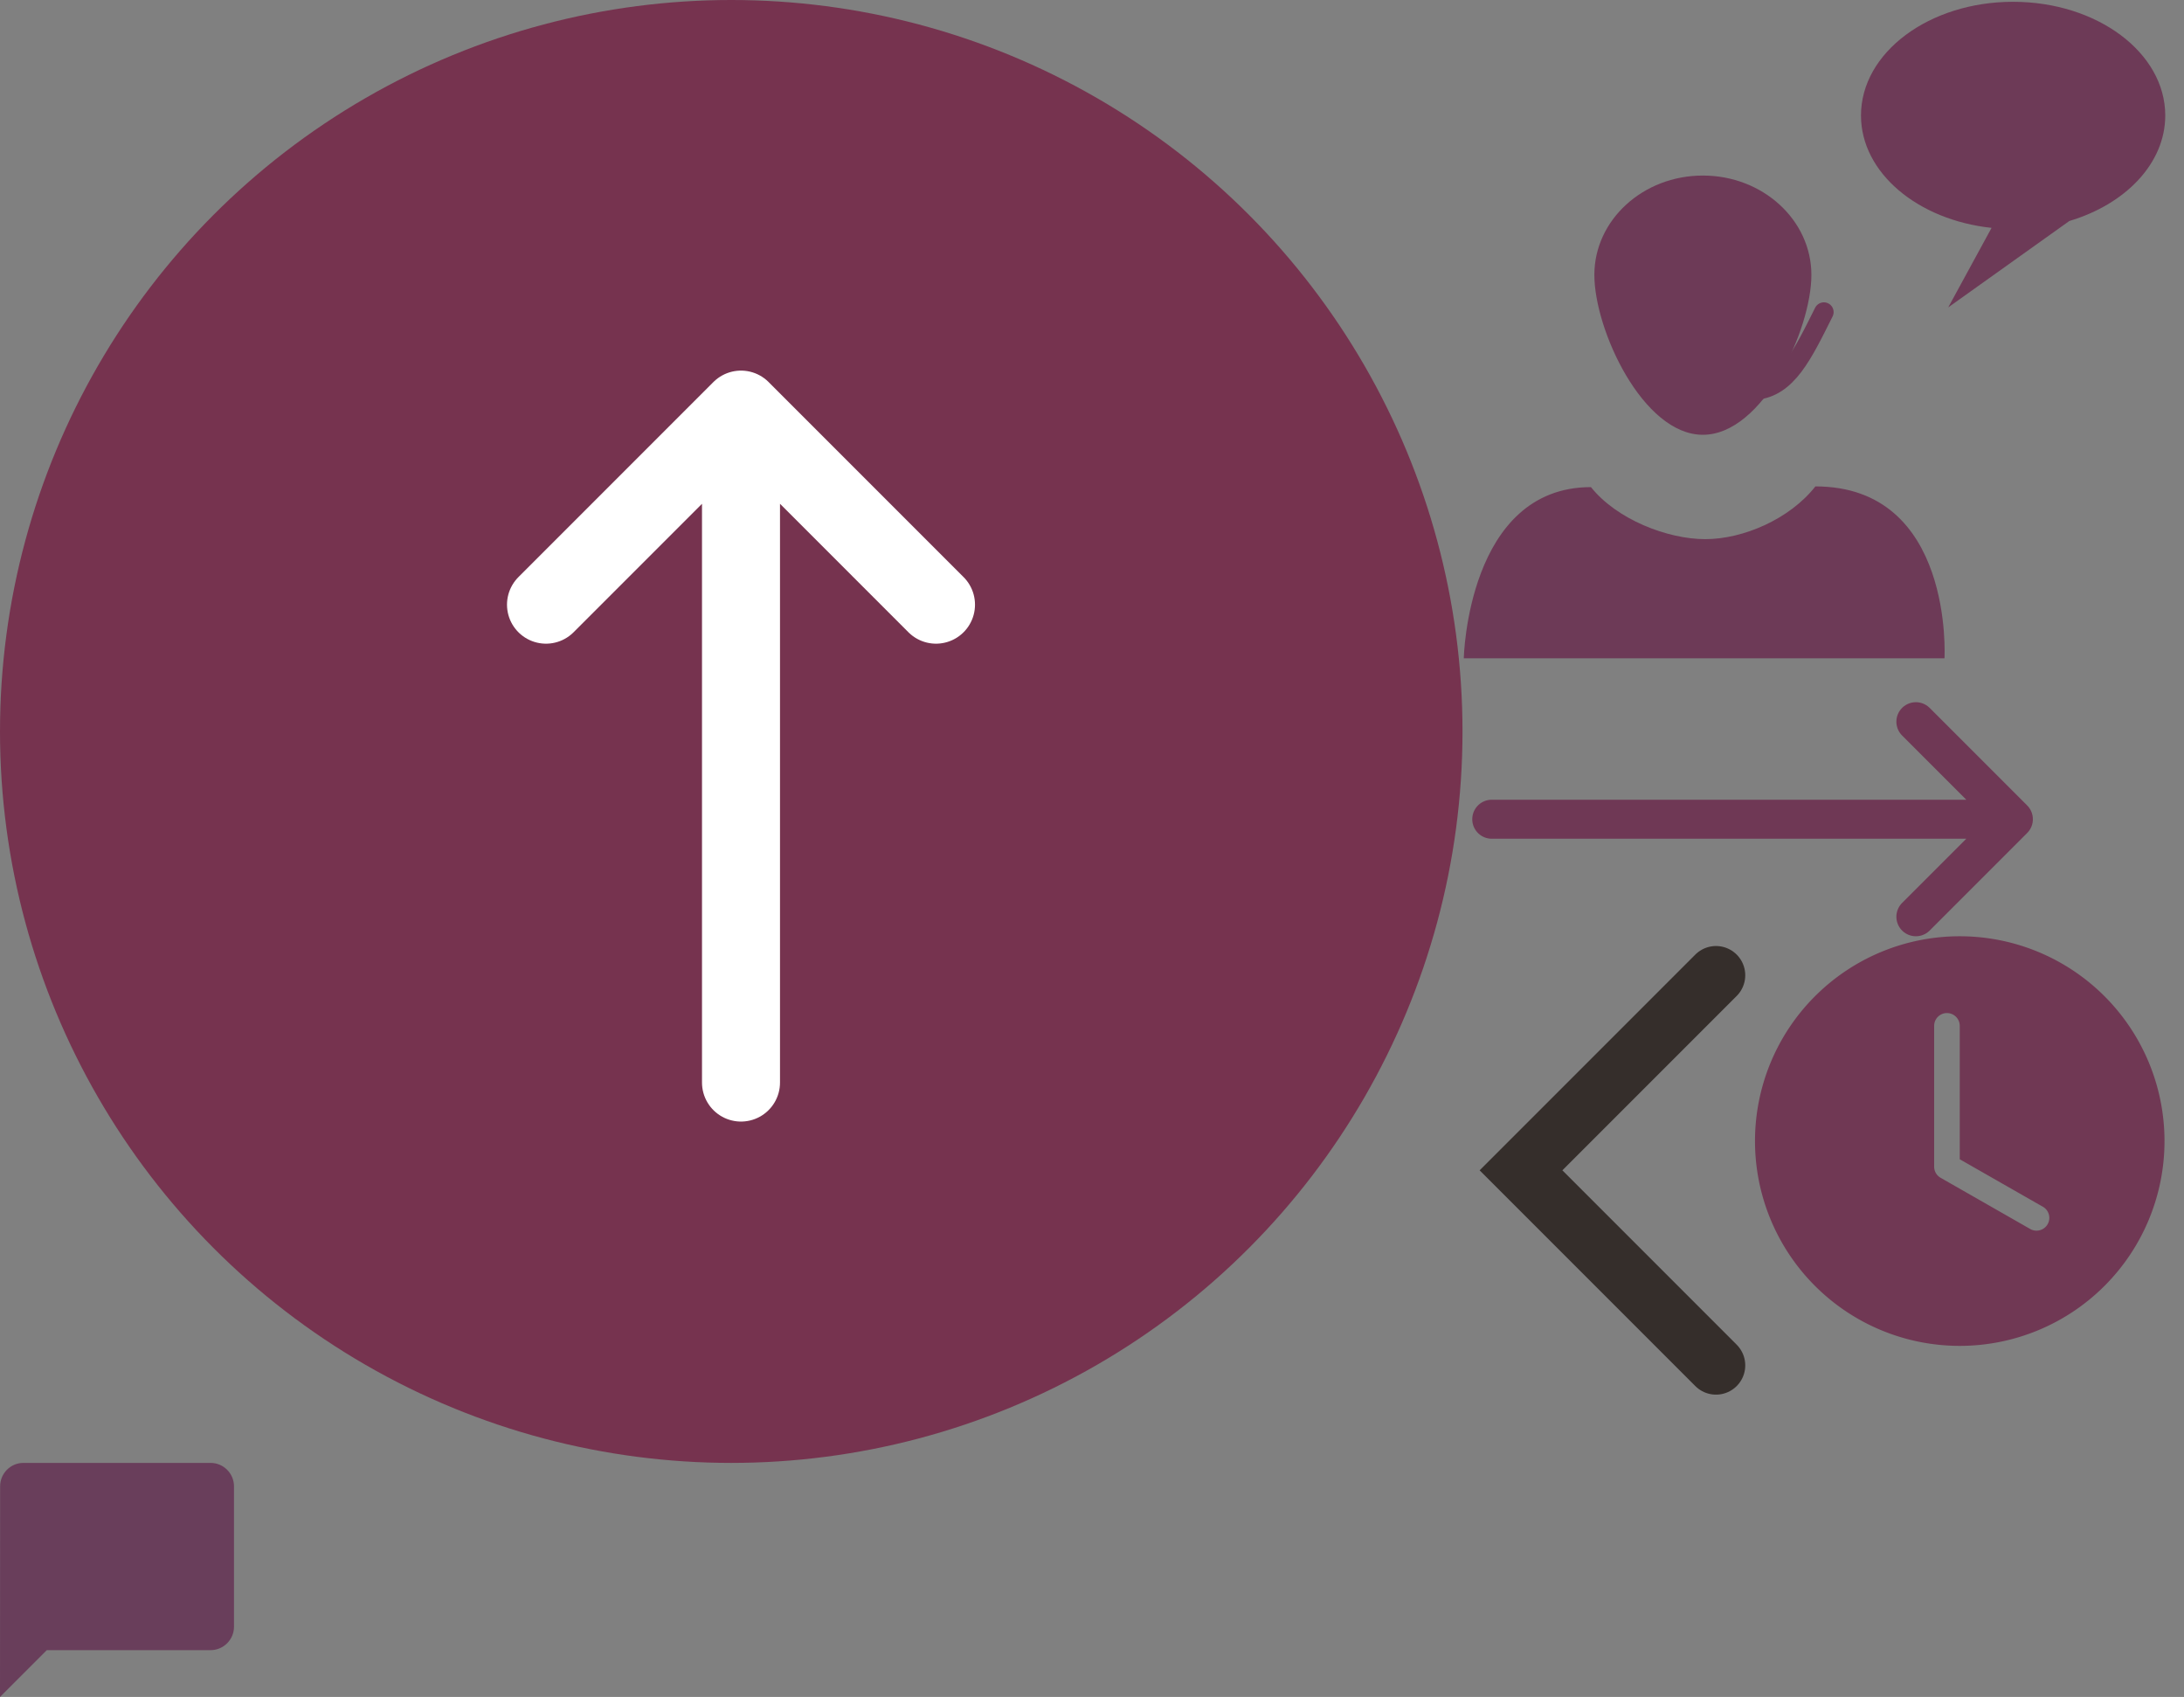 <?xml version="1.0" encoding="utf-8"?><svg width="112" height="87" viewBox="0 0 112 87" xmlns="http://www.w3.org/2000/svg" xmlns:xlink="http://www.w3.org/1999/xlink"><rect x="0" y="0" width="112" height="87" fill="#808080" stroke="none"/><svg width="30" height="12" fill="none" viewBox="0 0 30 12" id="arrow" x="75" y="36" xmlns="http://www.w3.org/2000/svg"><path d="M23.25 1l5 5m0 0l-5 5m5-5H1.5" stroke="#6F3855" stroke-width="2" stroke-linecap="round"/></svg><svg width="15" height="24" fill="none" viewBox="0 0 15 24" id="arrow-left" x="75" y="48" xmlns="http://www.w3.org/2000/svg"><path d="M13 2L3 12l10 10" stroke="#352E2B" stroke-width="3" stroke-linecap="round"/></svg><svg width="75" height="75" fill="none" viewBox="0 0 75 75" id="arrow-top" xmlns="http://www.w3.org/2000/svg"><circle cx="37.5" cy="37.5" r="37.5" fill="#76334F"/><path d="M28 31l10-10m0 0l10 10M38 21v34.5" stroke="#fff" stroke-width="4" stroke-linecap="round"/></svg><svg width="21" height="21" fill="none" viewBox="0 0 21 21" id="clock" x="90" y="48" xmlns="http://www.w3.org/2000/svg"><g clip-path="url(#dclip0_0_468)"><path d="M21 10.5a10.5 10.5 0 11-21 0 10.5 10.5 0 0121 0zM10.5 4.594a.656.656 0 00-1.313 0v7.218a.656.656 0 00.331.57l4.594 2.625a.656.656 0 00.65-1.14L10.5 11.433V4.594z" fill="#703854"/></g><defs><clipPath id="dclip0_0_468"><path fill="#fff" d="M0 0h21v21H0z"/></clipPath></defs></svg><svg width="12" height="12" fill="none" viewBox="0 0 12 12" id="comment" y="75" xmlns="http://www.w3.org/2000/svg"><path d="M10.8 0H1.2C.54 0 .006.54.006 1.2L0 12l2.4-2.4h8.4c.66 0 1.2-.54 1.2-1.2V1.2c0-.66-.54-1.2-1.2-1.2z" fill="#693E5B"/></svg><svg width="37" height="36" fill="none" viewBox="0 0 37 36" id="consultation" x="75" xmlns="http://www.w3.org/2000/svg"><g clip-path="url(#fclip0_0_523)"><path fill-rule="evenodd" clip-rule="evenodd" d="M12.45 27.641c-1.938 0-4.541-1.01-5.862-2.668-6.331 0-6.523 8.777-6.523 8.777h24.652c.002 0 .496-8.813-6.62-8.813-1.316 1.676-3.703 2.704-5.646 2.704zM17.892 14.094c0 2.815-2.49 8.197-5.565 8.197s-5.565-5.382-5.565-8.197C6.762 11.284 9.25 9 12.327 9c3.074 0 5.565 2.284 5.565 5.094z" fill="#6D3A57"/><path d="M18.532 16c-1.11 2.224-1.885 3.844-3.506 4" stroke="#6D3A57" stroke-linecap="round"/><path fill-rule="evenodd" clip-rule="evenodd" d="M28.235.092c-4.305 0-7.8 2.606-7.8 5.828 0 2.938 2.916 5.36 6.696 5.762l-2.222 4.077 6.212-4.43c2.878-.857 4.918-2.954 4.918-5.41-.003-3.221-3.494-5.827-7.804-5.827z" fill="#6D3A57"/><ellipse rx=".632" ry=".684" transform="rotate(-17.748 72.49 -33.696) skewX(.059)" fill="#6D3A57"/></g><defs><clipPath id="fclip0_0_523"><path fill="#fff" d="M0 0h36.063v36H0z"/></clipPath></defs></svg></svg>